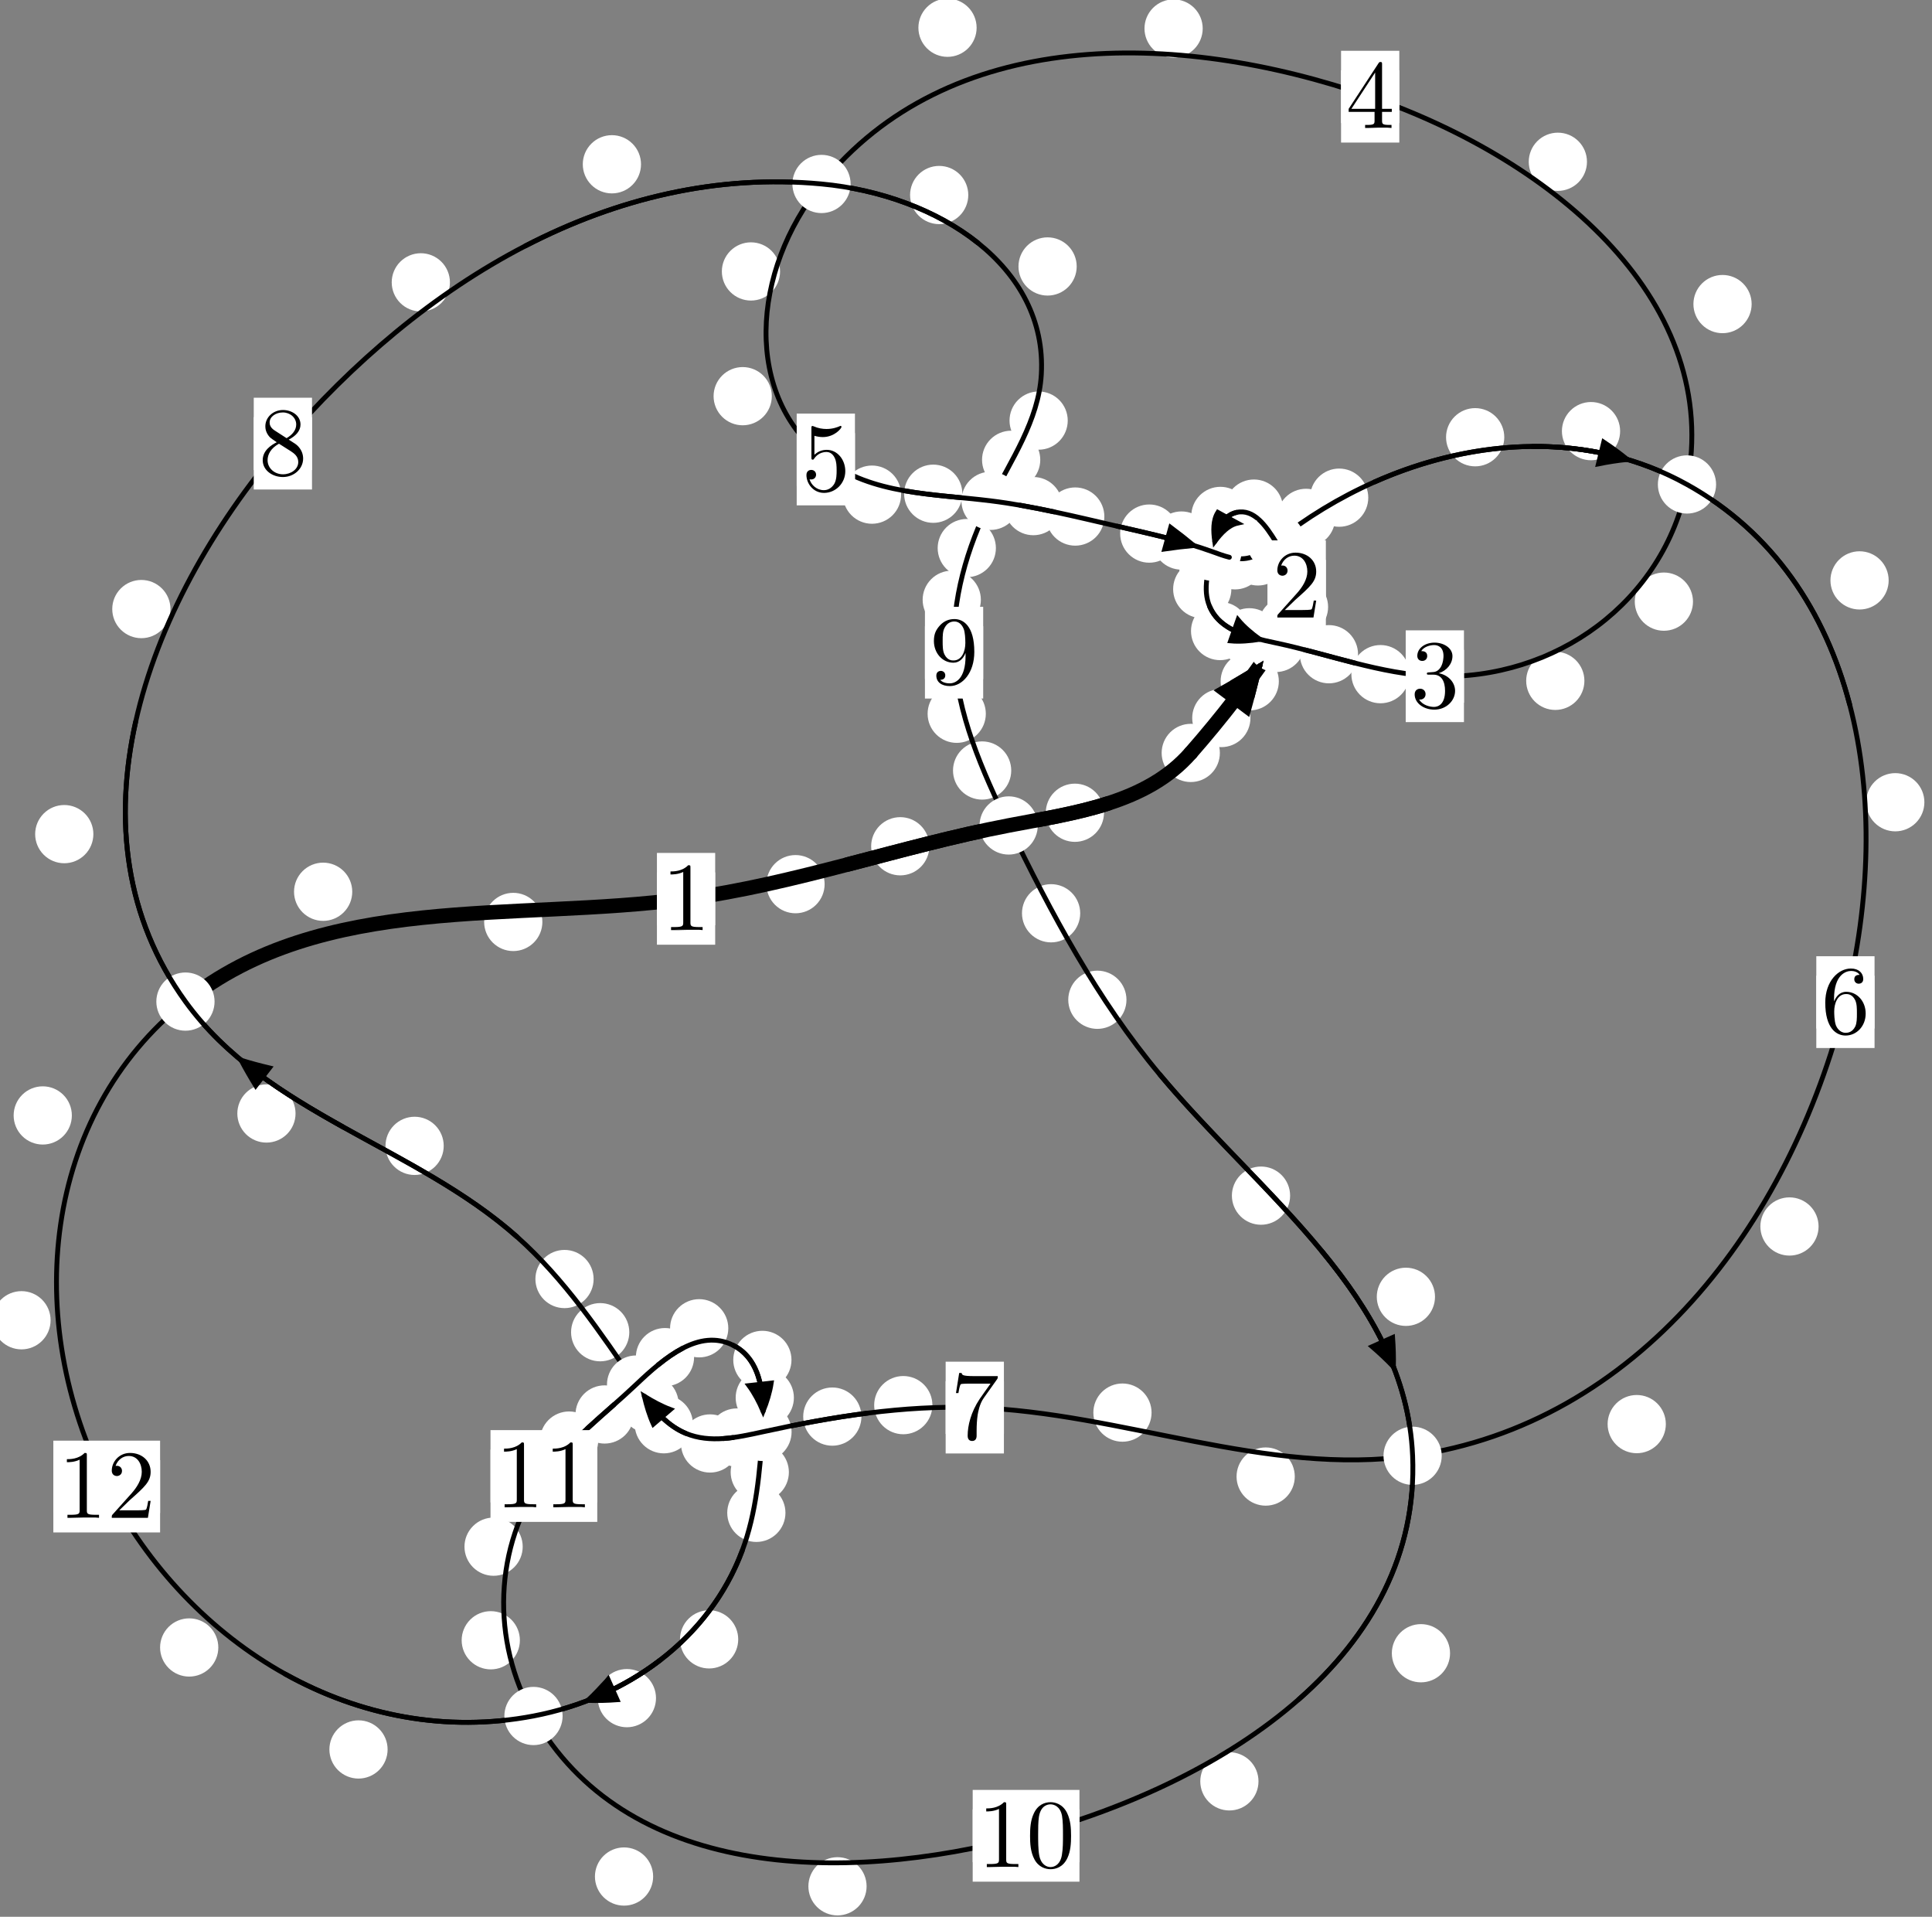 <?xml version="1.0"?>
<!-- Created by MetaPost 1.999 on 2021.07.06:0015 -->
<svg version="1.1" xmlns="http://www.w3.org/2000/svg" xmlns:xlink="http://www.w3.org/1999/xlink" width="198.375" height="196.767" viewBox="0 0 198.375 196.767">
<rect x="0" y="0" width="198.375" height="196.767" fill="#808080" stroke="none"/>
<!-- Original BoundingBox: -131.782715 -130.625015 66.592728 66.141693 -->
  <defs>
    <g transform="scale(0.01,0.01)" id="GLYPHcmr10_48">
      <path style="fill-rule: evenodd;" d="M460 -320C460 -400,455 -480,420 -554C374 -650,292 -666,250 -666C190 -666,117 -640,76 -547C44 -478,39 -400,39 -320C39 -245,43 -155,84 -79C127 2,200 22,249 22C303 22,379 1,423 -94C455 -163,460 -241,460 -320M249 -0C210 -0,151 -25,133 -121C122 -181,122 -273,122 -332C122 -396,122 -462,130 -516C149 -635,224 -644,249 -644C282 -644,348 -626,367 -527C377 -471,377 -395,377 -332C377 -257,377 -189,366 -125C351 -30,294 -0,249 -0"></path>
    </g>
    <g transform="scale(0.01,0.01)" id="GLYPHcmr10_49">
      <path style="fill-rule: evenodd;" d="M294 -640C294 -664,294 -666,271 -666C209 -602,121 -602,89 -602L89 -571C109 -571,168 -571,220 -597L220 -79C220 -43,217 -31,127 -31L95 -31L95 -0L257 -0L130 -3L217 -3L257 -3L297 -3L384 -3L419 -0L419 -31L387 -31C297 -31,294 -42,294 -79"></path>
    </g>
    <g transform="scale(0.01,0.01)" id="GLYPHcmr10_50">
      <path style="fill-rule: evenodd;" d="M127 -77L233 -180C389 -318,449 -372,449 -472C449 -586,359 -666,237 -666C124 -666,50 -574,50 -485C50 -429,100 -429,103 -429C120 -429,155 -441,155 -482C155 -508,137 -534,102 -534C94 -534,92 -534,89 -533C112 -598,166 -635,224 -635C315 -635,358 -554,358 -472C358 -392,308 -313,253 -251L61 -37C50 -26,50 -24,50 -0L421 -0L449 -174L424 -174C419 -144,412 -100,402 -85C395 -77,329 -77,307 -77"></path>
    </g>
    <g transform="scale(0.01,0.01)" id="GLYPHcmr10_51">
      <path style="fill-rule: evenodd;" d="M290 -352C372 -379,430 -449,430 -528C430 -610,342 -666,246 -666C145 -666,69 -606,69 -530C69 -497,91 -478,120 -478C151 -478,171 -500,171 -529C171 -579,124 -579,109 -579C140 -628,206 -641,242 -641C283 -641,338 -619,338 -529C338 -517,336 -459,310 -415C280 -367,246 -364,221 -363C213 -362,189 -360,182 -360C174 -359,167 -358,167 -348C167 -337,174 -337,191 -337L235 -337C317 -337,354 -269,354 -171C354 -35,285 -6,241 -6C198 -6,123 -23,88 -82C123 -77,154 -99,154 -137C154 -173,127 -193,98 -193C74 -193,42 -179,42 -135C42 -44,135 22,244 22C366 22,457 -69,457 -171C457 -253,394 -331,290 -352"></path>
    </g>
    <g transform="scale(0.01,0.01)" id="GLYPHcmr10_52">
      <path style="fill-rule: evenodd;" d="M294 -165L294 -78C294 -42,292 -31,218 -31L197 -31L197 -0L332 -0L238 -3L290 -3L332 -3L374 -3L427 -3L468 -0L468 -31L447 -31C373 -31,371 -42,371 -78L371 -165L471 -165L471 -196L371 -196L371 -651C371 -671,371 -677,355 -677C346 -677,343 -677,335 -665L28 -196L28 -165M300 -196L56 -196L300 -569"></path>
    </g>
    <g transform="scale(0.01,0.01)" id="GLYPHcmr10_53">
      <path style="fill-rule: evenodd;" d="M449 -201C449 -320,367 -420,259 -420C211 -420,168 -404,132 -369L132 -564C152 -558,185 -551,217 -551C340 -551,410 -642,410 -655C410 -661,407 -666,400 -666C399 -666,397 -666,392 -663C372 -654,323 -634,256 -634C216 -634,170 -641,123 -662C115 -665,113 -665,111 -665C101 -665,101 -657,101 -641L101 -345C101 -327,101 -319,115 -319C122 -319,124 -322,128 -328C139 -344,176 -398,257 -398C309 -398,334 -352,342 -334C358 -297,360 -258,360 -208C360 -173,360 -113,336 -71C312 -32,275 -6,229 -6C156 -6,99 -59,82 -118C85 -117,88 -116,99 -116C132 -116,149 -141,149 -165C149 -189,132 -214,99 -214C85 -214,50 -207,50 -161C50 -75,119 22,231 22C347 22,449 -74,449 -201"></path>
    </g>
    <g transform="scale(0.01,0.01)" id="GLYPHcmr10_54">
      <path style="fill-rule: evenodd;" d="M132 -328L132 -352C132 -605,256 -641,307 -641C331 -641,373 -635,395 -601C380 -601,340 -601,340 -556C340 -525,364 -510,386 -510C402 -510,432 -519,432 -558C432 -618,388 -666,305 -666C177 -666,42 -537,42 -316C42 -49,158 22,251 22C362 22,457 -72,457 -204C457 -331,368 -427,257 -427C189 -427,152 -376,132 -328M251 -6C188 -6,158 -66,152 -81C134 -128,134 -208,134 -226C134 -304,166 -404,256 -404C272 -404,318 -404,349 -342C367 -305,367 -254,367 -205C367 -157,367 -107,350 -71C320 -11,274 -6,251 -6"></path>
    </g>
    <g transform="scale(0.01,0.01)" id="GLYPHcmr10_55">
      <path style="fill-rule: evenodd;" d="M476 -609C485 -621,485 -623,485 -644L242 -644C120 -644,118 -657,114 -676L89 -676L56 -470L81 -470C84 -486,93 -549,106 -561C113 -567,191 -567,204 -567L411 -567C400 -551,321 -442,299 -409C209 -274,176 -135,176 -33C176 -23,176 22,222 22C268 22,268 -23,268 -33L268 -84C268 -139,271 -194,279 -248C283 -271,297 -357,341 -419"></path>
    </g>
    <g transform="scale(0.01,0.01)" id="GLYPHcmr10_56">
      <path style="fill-rule: evenodd;" d="M163 -457C117 -487,113 -521,113 -538C113 -599,178 -641,249 -641C322 -641,386 -589,386 -517C386 -460,347 -412,287 -377M309 -362C381 -399,430 -451,430 -517C430 -609,341 -666,250 -666C150 -666,69 -592,69 -499C69 -481,71 -436,113 -389C124 -377,161 -352,186 -335C128 -306,42 -250,42 -151C42 -45,144 22,249 22C362 22,457 -61,457 -168C457 -204,446 -249,408 -291C389 -312,373 -322,309 -362M209 -320L332 -242C360 -223,407 -193,407 -132C407 -58,332 -6,250 -6C164 -6,92 -68,92 -151C92 -209,124 -273,209 -320"></path>
    </g>
    <g transform="scale(0.01,0.01)" id="GLYPHcmr10_57">
      <path style="fill-rule: evenodd;" d="M367 -318L367 -286C367 -52,263 -6,205 -6C188 -6,134 -8,107 -42C151 -42,159 -71,159 -88C159 -119,135 -134,113 -134C97 -134,67 -125,67 -86C67 -19,121 22,206 22C335 22,457 -114,457 -329C457 -598,342 -666,253 -666C198 -666,149 -648,106 -603C65 -558,42 -516,42 -441C42 -316,130 -218,242 -218C303 -218,344 -260,367 -318M243 -241C227 -241,181 -241,150 -304C132 -341,132 -391,132 -440C132 -494,132 -541,153 -578C180 -628,218 -641,253 -641C299 -641,332 -607,349 -562C361 -530,365 -467,365 -421C365 -338,331 -241,243 -241"></path>
    </g>
  </defs>
  <path d="M128.393 73.708C128.393 72.916,128.078 72.155,127.517 71.595C126.957 71.035,126.197 70.72,125.404 70.72C124.611 70.72,123.851 71.035,123.29 71.595C122.73 72.155,122.415 72.916,122.415 73.708C122.415 74.501,122.73 75.261,123.29 75.822C123.851 76.382,124.611 76.697,125.404 76.697C126.197 76.697,126.957 76.382,127.517 75.822C128.078 75.261,128.393 74.501,128.393 73.708Z" style="fill: rgb(100%,100%,100%);stroke: none;"></path>
  <path d="M125.255 77.291C125.255 76.499,124.94 75.739,124.379 75.178C123.819 74.618,123.059 74.303,122.266 74.303C121.473 74.303,120.713 74.618,120.153 75.178C119.592 75.739,119.277 76.499,119.277 77.291C119.277 78.084,119.592 78.844,120.153 79.405C120.713 79.965,121.473 80.28,122.266 80.28C123.059 80.28,123.819 79.965,124.379 79.405C124.94 78.844,125.255 78.084,125.255 77.291Z" style="fill: rgb(100%,100%,100%);stroke: none;"></path>
  <path d="M135.193 64.231C135.193 63.438,134.878 62.678,134.317 62.117C133.757 61.557,132.997 61.242,132.204 61.242C131.411 61.242,130.651 61.557,130.091 62.117C129.53 62.678,129.215 63.438,129.215 64.231C129.215 65.023,129.53 65.784,130.091 66.344C130.651 66.905,131.411 67.219,132.204 67.219C132.997 67.219,133.757 66.905,134.317 66.344C134.878 65.784,135.193 65.023,135.193 64.231Z" style="fill: rgb(100%,100%,100%);stroke: none;"></path>
  <path d="M131.309 69.938C131.309 69.145,130.994 68.385,130.434 67.824C129.873 67.264,129.113 66.949,128.32 66.949C127.528 66.949,126.768 67.264,126.207 67.824C125.647 68.385,125.332 69.145,125.332 69.938C125.332 70.73,125.647 71.49,126.207 72.051C126.768 72.611,127.528 72.926,128.32 72.926C129.113 72.926,129.873 72.611,130.434 72.051C130.994 71.49,131.309 70.73,131.309 69.938Z" style="fill: rgb(100%,100%,100%);stroke: none;"></path>
  <path d="M135.95 58.483C135.95 57.69,135.635 56.93,135.074 56.37C134.514 55.809,133.754 55.494,132.961 55.494C132.168 55.494,131.408 55.809,130.848 56.37C130.287 56.93,129.972 57.69,129.972 58.483C129.972 59.276,130.287 60.036,130.848 60.596C131.408 61.157,132.168 61.472,132.961 61.472C133.754 61.472,134.514 61.157,135.074 60.596C135.635 60.036,135.95 59.276,135.95 58.483Z" style="fill: rgb(100%,100%,100%);stroke: none;"></path>
  <path d="M136.367 62.307C136.367 61.514,136.052 60.754,135.491 60.194C134.931 59.633,134.171 59.318,133.378 59.318C132.585 59.318,131.825 59.633,131.265 60.194C130.704 60.754,130.389 61.514,130.389 62.307C130.389 63.1,130.704 63.86,131.265 64.42C131.825 64.981,132.585 65.296,133.378 65.296C134.171 65.296,134.931 64.981,135.491 64.42C136.052 63.86,136.367 63.1,136.367 62.307Z" style="fill: rgb(100%,100%,100%);stroke: none;"></path>
  <path d="M132.98 53.985C132.98 53.192,132.665 52.432,132.105 51.871C131.544 51.311,130.784 50.996,129.992 50.996C129.199 50.996,128.439 51.311,127.878 51.871C127.318 52.432,127.003 53.192,127.003 53.985C127.003 54.777,127.318 55.538,127.878 56.098C128.439 56.658,129.199 56.973,129.992 56.973C130.784 56.973,131.544 56.658,132.105 56.098C132.665 55.538,132.98 54.777,132.98 53.985Z" style="fill: rgb(100%,100%,100%);stroke: none;"></path>
  <path d="M134.88 57.074C134.88 56.281,134.565 55.521,134.005 54.96C133.444 54.4,132.684 54.085,131.891 54.085C131.099 54.085,130.338 54.4,129.778 54.96C129.217 55.521,128.903 56.281,128.903 57.074C128.903 57.866,129.217 58.627,129.778 59.187C130.338 59.748,131.099 60.062,131.891 60.062C132.684 60.062,133.444 59.748,134.005 59.187C134.565 58.627,134.88 57.866,134.88 57.074Z" style="fill: rgb(100%,100%,100%);stroke: none;"></path>
  <path d="M128.298 52.963C128.298 52.17,127.983 51.41,127.423 50.849C126.862 50.289,126.102 49.974,125.309 49.974C124.517 49.974,123.756 50.289,123.196 50.849C122.635 51.41,122.32 52.17,122.32 52.963C122.32 53.755,122.635 54.515,123.196 55.076C123.756 55.636,124.517 55.951,125.309 55.951C126.102 55.951,126.862 55.636,127.423 55.076C127.983 54.515,128.298 53.755,128.298 52.963Z" style="fill: rgb(100%,100%,100%);stroke: none;"></path>
  <path d="M131.741 52.21C131.741 51.418,131.426 50.658,130.866 50.097C130.305 49.537,129.545 49.222,128.752 49.222C127.96 49.222,127.2 49.537,126.639 50.097C126.079 50.658,125.764 51.418,125.764 52.21C125.764 53.003,126.079 53.763,126.639 54.324C127.2 54.884,127.96 55.199,128.752 55.199C129.545 55.199,130.305 54.884,130.866 54.324C131.426 53.763,131.741 53.003,131.741 52.21Z" style="fill: rgb(100%,100%,100%);stroke: none;"></path>
  <path d="M127.079 58.52C127.079 57.727,126.764 56.967,126.204 56.407C125.643 55.846,124.883 55.531,124.09 55.531C123.298 55.531,122.538 55.846,121.977 56.407C121.417 56.967,121.102 57.727,121.102 58.52C121.102 59.313,121.417 60.073,121.977 60.633C122.538 61.194,123.298 61.509,124.09 61.509C124.883 61.509,125.643 61.194,126.204 60.633C126.764 60.073,127.079 59.313,127.079 58.52Z" style="fill: rgb(100%,100%,100%);stroke: none;"></path>
  <path d="M127.844 54.901C127.844 54.108,127.529 53.348,126.969 52.788C126.408 52.227,125.648 51.912,124.855 51.912C124.063 51.912,123.302 52.227,122.742 52.788C122.181 53.348,121.866 54.108,121.866 54.901C121.866 55.694,122.181 56.454,122.742 57.014C123.302 57.575,124.063 57.89,124.855 57.89C125.648 57.89,126.408 57.575,126.969 57.014C127.529 56.454,127.844 55.694,127.844 54.901Z" style="fill: rgb(100%,100%,100%);stroke: none;"></path>
  <path d="M128.268 64.778C128.268 63.986,127.953 63.225,127.393 62.665C126.832 62.104,126.072 61.79,125.279 61.79C124.487 61.79,123.727 62.104,123.166 62.665C122.606 63.225,122.291 63.986,122.291 64.778C122.291 65.571,122.606 66.331,123.166 66.892C123.727 67.452,124.487 67.767,125.279 67.767C126.072 67.767,126.832 67.452,127.393 66.892C127.953 66.331,128.268 65.571,128.268 64.778Z" style="fill: rgb(100%,100%,100%);stroke: none;"></path>
  <path d="M126.433 60.476C126.433 59.683,126.119 58.923,125.558 58.363C124.998 57.802,124.237 57.487,123.445 57.487C122.652 57.487,121.892 57.802,121.331 58.363C120.771 58.923,120.456 59.683,120.456 60.476C120.456 61.269,120.771 62.029,121.331 62.589C121.892 63.15,122.652 63.465,123.445 63.465C124.237 63.465,124.998 63.15,125.558 62.589C126.119 62.029,126.433 61.269,126.433 60.476Z" style="fill: rgb(100%,100%,100%);stroke: none;"></path>
  <path d="M139.442 67.158C139.442 66.366,139.127 65.605,138.567 65.045C138.006 64.484,137.246 64.169,136.453 64.169C135.661 64.169,134.901 64.484,134.34 65.045C133.78 65.605,133.465 66.366,133.465 67.158C133.465 67.951,133.78 68.711,134.34 69.272C134.901 69.832,135.661 70.147,136.453 70.147C137.246 70.147,138.006 69.832,138.567 69.272C139.127 68.711,139.442 67.951,139.442 67.158Z" style="fill: rgb(100%,100%,100%);stroke: none;"></path>
  <path d="M131.266 65.422C131.266 64.629,130.951 63.869,130.391 63.308C129.83 62.748,129.07 62.433,128.278 62.433C127.485 62.433,126.725 62.748,126.164 63.308C125.604 63.869,125.289 64.629,125.289 65.422C125.289 66.214,125.604 66.975,126.164 67.535C126.725 68.096,127.485 68.411,128.278 68.411C129.07 68.411,129.83 68.096,130.391 67.535C130.951 66.975,131.266 66.214,131.266 65.422Z" style="fill: rgb(100%,100%,100%);stroke: none;"></path>
  <path d="M162.684 69.89C162.684 69.097,162.369 68.337,161.809 67.777C161.248 67.216,160.488 66.901,159.696 66.901C158.903 66.901,158.143 67.216,157.582 67.777C157.022 68.337,156.707 69.097,156.707 69.89C156.707 70.683,157.022 71.443,157.582 72.003C158.143 72.564,158.903 72.879,159.696 72.879C160.488 72.879,161.248 72.564,161.809 72.003C162.369 71.443,162.684 70.683,162.684 69.89Z" style="fill: rgb(100%,100%,100%);stroke: none;"></path>
  <path d="M144.735 69.205C144.735 68.412,144.42 67.652,143.859 67.092C143.299 66.531,142.539 66.216,141.746 66.216C140.953 66.216,140.193 66.531,139.633 67.092C139.072 67.652,138.757 68.412,138.757 69.205C138.757 69.998,139.072 70.758,139.633 71.318C140.193 71.879,140.953 72.194,141.746 72.194C142.539 72.194,143.299 71.879,143.859 71.318C144.42 70.758,144.735 69.998,144.735 69.205Z" style="fill: rgb(100%,100%,100%);stroke: none;"></path>
  <path d="M179.856 31.214C179.856 30.422,179.541 29.661,178.98 29.101C178.42 28.541,177.66 28.226,176.867 28.226C176.074 28.226,175.314 28.541,174.754 29.101C174.193 29.661,173.878 30.422,173.878 31.214C173.878 32.007,174.193 32.767,174.754 33.328C175.314 33.888,176.074 34.203,176.867 34.203C177.66 34.203,178.42 33.888,178.98 33.328C179.541 32.767,179.856 32.007,179.856 31.214Z" style="fill: rgb(100%,100%,100%);stroke: none;"></path>
  <path d="M173.834 61.761C173.834 60.968,173.519 60.208,172.959 59.648C172.398 59.087,171.638 58.772,170.845 58.772C170.053 58.772,169.293 59.087,168.732 59.648C168.172 60.208,167.857 60.968,167.857 61.761C167.857 62.554,168.172 63.314,168.732 63.874C169.293 64.435,170.053 64.75,170.845 64.75C171.638 64.75,172.398 64.435,172.959 63.874C173.519 63.314,173.834 62.554,173.834 61.761Z" style="fill: rgb(100%,100%,100%);stroke: none;"></path>
  <path d="M123.492 2.926C123.492 2.133,123.177 1.373,122.617 0.812C122.056 0.252,121.296 -0.063,120.504 -0.063C119.711 -0.063,118.951 0.252,118.39 0.812C117.83 1.373,117.515 2.133,117.515 2.926C117.515 3.718,117.83 4.478,118.39 5.039C118.951 5.599,119.711 5.914,120.504 5.914C121.296 5.914,122.056 5.599,122.617 5.039C123.177 4.478,123.492 3.718,123.492 2.926Z" style="fill: rgb(100%,100%,100%);stroke: none;"></path>
  <path d="M162.948 16.606C162.948 15.814,162.633 15.053,162.072 14.493C161.512 13.933,160.752 13.618,159.959 13.618C159.166 13.618,158.406 13.933,157.846 14.493C157.285 15.053,156.97 15.814,156.97 16.606C156.97 17.399,157.285 18.159,157.846 18.72C158.406 19.28,159.166 19.595,159.959 19.595C160.752 19.595,161.512 19.28,162.072 18.72C162.633 18.159,162.948 17.399,162.948 16.606Z" style="fill: rgb(100%,100%,100%);stroke: none;"></path>
  <path d="M80.096 27.865C80.096 27.072,79.781 26.312,79.221 25.752C78.66 25.191,77.9 24.876,77.107 24.876C76.315 24.876,75.555 25.191,74.994 25.752C74.434 26.312,74.119 27.072,74.119 27.865C74.119 28.658,74.434 29.418,74.994 29.978C75.555 30.539,76.315 30.854,77.107 30.854C77.9 30.854,78.66 30.539,79.221 29.978C79.781 29.418,80.096 28.658,80.096 27.865Z" style="fill: rgb(100%,100%,100%);stroke: none;"></path>
  <path d="M100.278 2.847C100.278 2.054,99.963 1.294,99.402 0.734C98.842 0.173,98.082 -0.142,97.289 -0.142C96.496 -0.142,95.736 0.173,95.176 0.734C94.615 1.294,94.3 2.054,94.3 2.847C94.3 3.64,94.615 4.4,95.176 4.96C95.736 5.521,96.496 5.836,97.289 5.836C98.082 5.836,98.842 5.521,99.402 4.96C99.963 4.4,100.278 3.64,100.278 2.847Z" style="fill: rgb(100%,100%,100%);stroke: none;"></path>
  <path d="M92.524 50.777C92.524 49.985,92.209 49.224,91.649 48.664C91.088 48.104,90.328 47.789,89.535 47.789C88.743 47.789,87.982 48.104,87.422 48.664C86.861 49.224,86.546 49.985,86.546 50.777C86.546 51.57,86.861 52.33,87.422 52.891C87.982 53.451,88.743 53.766,89.535 53.766C90.328 53.766,91.088 53.451,91.649 52.891C92.209 52.33,92.524 51.57,92.524 50.777Z" style="fill: rgb(100%,100%,100%);stroke: none;"></path>
  <path d="M79.248 40.67C79.248 39.877,78.933 39.117,78.372 38.556C77.812 37.996,77.052 37.681,76.259 37.681C75.466 37.681,74.706 37.996,74.146 38.556C73.585 39.117,73.27 39.877,73.27 40.67C73.27 41.462,73.585 42.223,74.146 42.783C74.706 43.344,75.466 43.658,76.259 43.658C77.052 43.658,77.812 43.344,78.372 42.783C78.933 42.223,79.248 41.462,79.248 40.67Z" style="fill: rgb(100%,100%,100%);stroke: none;"></path>
  <path d="M109.09 51.954C109.09 51.161,108.775 50.401,108.214 49.841C107.654 49.28,106.894 48.965,106.101 48.965C105.308 48.965,104.548 49.28,103.988 49.841C103.427 50.401,103.112 51.161,103.112 51.954C103.112 52.747,103.427 53.507,103.988 54.067C104.548 54.628,105.308 54.943,106.101 54.943C106.894 54.943,107.654 54.628,108.214 54.067C108.775 53.507,109.09 52.747,109.09 51.954Z" style="fill: rgb(100%,100%,100%);stroke: none;"></path>
  <path d="M98.812 50.684C98.812 49.891,98.497 49.131,97.936 48.57C97.376 48.01,96.616 47.695,95.823 47.695C95.03 47.695,94.27 48.01,93.71 48.57C93.149 49.131,92.834 49.891,92.834 50.684C92.834 51.476,93.149 52.237,93.71 52.797C94.27 53.357,95.03 53.672,95.823 53.672C96.616 53.672,97.376 53.357,97.936 52.797C98.497 52.237,98.812 51.476,98.812 50.684Z" style="fill: rgb(100%,100%,100%);stroke: none;"></path>
  <path d="M120.995 54.775C120.995 53.982,120.68 53.222,120.119 52.662C119.559 52.101,118.799 51.786,118.006 51.786C117.213 51.786,116.453 52.101,115.893 52.662C115.332 53.222,115.017 53.982,115.017 54.775C115.017 55.568,115.332 56.328,115.893 56.888C116.453 57.449,117.213 57.764,118.006 57.764C118.799 57.764,119.559 57.449,120.119 56.888C120.68 56.328,120.995 55.568,120.995 54.775Z" style="fill: rgb(100%,100%,100%);stroke: none;"></path>
  <path d="M113.393 53.025C113.393 52.233,113.078 51.472,112.517 50.912C111.957 50.352,111.197 50.037,110.404 50.037C109.611 50.037,108.851 50.352,108.291 50.912C107.73 51.472,107.415 52.233,107.415 53.025C107.415 53.818,107.73 54.578,108.291 55.139C108.851 55.699,109.611 56.014,110.404 56.014C111.197 56.014,111.957 55.699,112.517 55.139C113.078 54.578,113.393 53.818,113.393 53.025Z" style="fill: rgb(100%,100%,100%);stroke: none;"></path>
  <path d="M128.624 57.047C128.624 56.255,128.309 55.495,127.748 54.934C127.188 54.374,126.428 54.059,125.635 54.059C124.842 54.059,124.082 54.374,123.522 54.934C122.961 55.495,122.646 56.255,122.646 57.047C122.646 57.84,122.961 58.6,123.522 59.161C124.082 59.721,124.842 60.036,125.635 60.036C126.428 60.036,127.188 59.721,127.748 59.161C128.309 58.6,128.624 57.84,128.624 57.047Z" style="fill: rgb(100%,100%,100%);stroke: none;"></path>
  <path d="M124.302 55.489C124.302 54.697,123.987 53.936,123.426 53.376C122.866 52.815,122.106 52.5,121.313 52.5C120.52 52.5,119.76 52.815,119.2 53.376C118.639 53.936,118.324 54.697,118.324 55.489C118.324 56.282,118.639 57.042,119.2 57.603C119.76 58.163,120.52 58.478,121.313 58.478C122.106 58.478,122.866 58.163,123.426 57.603C123.987 57.042,124.302 56.282,124.302 55.489Z" style="fill: rgb(100%,100%,100%);stroke: none;"></path>
  <path d="M132.152 57.118C132.152 56.325,131.837 55.565,131.277 55.004C130.716 54.444,129.956 54.129,129.164 54.129C128.371 54.129,127.611 54.444,127.05 55.004C126.49 55.565,126.175 56.325,126.175 57.118C126.175 57.91,126.49 58.671,127.05 59.231C127.611 59.792,128.371 60.106,129.164 60.106C129.956 60.106,130.716 59.792,131.277 59.231C131.837 58.671,132.152 57.91,132.152 57.118Z" style="fill: rgb(100%,100%,100%);stroke: none;"></path>
  <path d="M129.799 57.518C129.799 56.726,129.484 55.965,128.923 55.405C128.363 54.844,127.603 54.53,126.81 54.53C126.017 54.53,125.257 54.844,124.697 55.405C124.136 55.965,123.821 56.726,123.821 57.518C123.821 58.311,124.136 59.071,124.697 59.632C125.257 60.192,126.017 60.507,126.81 60.507C127.603 60.507,128.363 60.192,128.923 59.632C129.484 59.071,129.799 58.311,129.799 57.518Z" style="fill: rgb(100%,100%,100%);stroke: none;"></path>
  <path d="M137.095 53.162C137.095 52.37,136.78 51.609,136.22 51.049C135.659 50.488,134.899 50.173,134.107 50.173C133.314 50.173,132.554 50.488,131.993 51.049C131.433 51.609,131.118 52.37,131.118 53.162C131.118 53.955,131.433 54.715,131.993 55.276C132.554 55.836,133.314 56.151,134.107 56.151C134.899 56.151,135.659 55.836,136.22 55.276C136.78 54.715,137.095 53.955,137.095 53.162Z" style="fill: rgb(100%,100%,100%);stroke: none;"></path>
  <path d="M133.078 56.347C133.078 55.554,132.763 54.794,132.202 54.233C131.642 53.673,130.882 53.358,130.089 53.358C129.296 53.358,128.536 53.673,127.976 54.233C127.415 54.794,127.1 55.554,127.1 56.347C127.1 57.139,127.415 57.899,127.976 58.46C128.536 59.02,129.296 59.335,130.089 59.335C130.882 59.335,131.642 59.02,132.202 58.46C132.763 57.899,133.078 57.139,133.078 56.347Z" style="fill: rgb(100%,100%,100%);stroke: none;"></path>
  <path d="M154.457 44.884C154.457 44.091,154.142 43.331,153.581 42.771C153.021 42.21,152.261 41.895,151.468 41.895C150.675 41.895,149.915 42.21,149.355 42.771C148.794 43.331,148.479 44.091,148.479 44.884C148.479 45.677,148.794 46.437,149.355 46.997C149.915 47.558,150.675 47.873,151.468 47.873C152.261 47.873,153.021 47.558,153.581 46.997C154.142 46.437,154.457 45.677,154.457 44.884Z" style="fill: rgb(100%,100%,100%);stroke: none;"></path>
  <path d="M140.492 51.088C140.492 50.295,140.177 49.535,139.617 48.975C139.056 48.414,138.296 48.099,137.503 48.099C136.711 48.099,135.95 48.414,135.39 48.975C134.829 49.535,134.515 50.295,134.515 51.088C134.515 51.881,134.829 52.641,135.39 53.201C135.95 53.762,136.711 54.077,137.503 54.077C138.296 54.077,139.056 53.762,139.617 53.201C140.177 52.641,140.492 51.881,140.492 51.088Z" style="fill: rgb(100%,100%,100%);stroke: none;"></path>
  <path d="M193.925 59.579C193.925 58.787,193.611 58.026,193.05 57.466C192.49 56.906,191.729 56.591,190.937 56.591C190.144 56.591,189.384 56.906,188.823 57.466C188.263 58.026,187.948 58.787,187.948 59.579C187.948 60.372,188.263 61.132,188.823 61.693C189.384 62.253,190.144 62.568,190.937 62.568C191.729 62.568,192.49 62.253,193.05 61.693C193.611 61.132,193.925 60.372,193.925 59.579Z" style="fill: rgb(100%,100%,100%);stroke: none;"></path>
  <path d="M166.352 44.258C166.352 43.465,166.037 42.705,165.477 42.144C164.917 41.584,164.156 41.269,163.364 41.269C162.571 41.269,161.811 41.584,161.25 42.144C160.69 42.705,160.375 43.465,160.375 44.258C160.375 45.05,160.69 45.811,161.25 46.371C161.811 46.932,162.571 47.246,163.364 47.246C164.156 47.246,164.917 46.932,165.477 46.371C166.037 45.811,166.352 45.05,166.352 44.258Z" style="fill: rgb(100%,100%,100%);stroke: none;"></path>
  <path d="M186.729 125.903C186.729 125.111,186.414 124.351,185.854 123.79C185.293 123.23,184.533 122.915,183.74 122.915C182.948 122.915,182.188 123.23,181.627 123.79C181.067 124.351,180.752 125.111,180.752 125.903C180.752 126.696,181.067 127.456,181.627 128.017C182.188 128.577,182.948 128.892,183.74 128.892C184.533 128.892,185.293 128.577,185.854 128.017C186.414 127.456,186.729 126.696,186.729 125.903Z" style="fill: rgb(100%,100%,100%);stroke: none;"></path>
  <path d="M197.593 82.353C197.593 81.561,197.278 80.8,196.717 80.24C196.157 79.679,195.397 79.365,194.604 79.365C193.811 79.365,193.051 79.679,192.491 80.24C191.93 80.8,191.615 81.561,191.615 82.353C191.615 83.146,191.93 83.906,192.491 84.467C193.051 85.027,193.811 85.342,194.604 85.342C195.397 85.342,196.157 85.027,196.717 84.467C197.278 83.906,197.593 83.146,197.593 82.353Z" style="fill: rgb(100%,100%,100%);stroke: none;"></path>
  <path d="M132.946 151.574C132.946 150.781,132.631 150.021,132.071 149.461C131.51 148.9,130.75 148.585,129.957 148.585C129.165 148.585,128.404 148.9,127.844 149.461C127.283 150.021,126.968 150.781,126.968 151.574C126.968 152.367,127.283 153.127,127.844 153.687C128.404 154.248,129.165 154.563,129.957 154.563C130.75 154.563,131.51 154.248,132.071 153.687C132.631 153.127,132.946 152.367,132.946 151.574Z" style="fill: rgb(100%,100%,100%);stroke: none;"></path>
  <path d="M171.046 146.19C171.046 145.398,170.731 144.638,170.17 144.077C169.61 143.517,168.85 143.202,168.057 143.202C167.264 143.202,166.504 143.517,165.944 144.077C165.383 144.638,165.068 145.398,165.068 146.19C165.068 146.983,165.383 147.743,165.944 148.304C166.504 148.864,167.264 149.179,168.057 149.179C168.85 149.179,169.61 148.864,170.17 148.304C170.731 147.743,171.046 146.983,171.046 146.19Z" style="fill: rgb(100%,100%,100%);stroke: none;"></path>
  <path d="M95.737 144.243C95.737 143.451,95.422 142.69,94.861 142.13C94.301 141.569,93.541 141.255,92.748 141.255C91.955 141.255,91.195 141.569,90.635 142.13C90.074 142.69,89.759 143.451,89.759 144.243C89.759 145.036,90.074 145.796,90.635 146.357C91.195 146.917,91.955 147.232,92.748 147.232C93.541 147.232,94.301 146.917,94.861 146.357C95.422 145.796,95.737 145.036,95.737 144.243Z" style="fill: rgb(100%,100%,100%);stroke: none;"></path>
  <path d="M118.241 145.01C118.241 144.217,117.926 143.457,117.366 142.897C116.805 142.336,116.045 142.021,115.253 142.021C114.46 142.021,113.7 142.336,113.139 142.897C112.579 143.457,112.264 144.217,112.264 145.01C112.264 145.803,112.579 146.563,113.139 147.124C113.7 147.684,114.46 147.999,115.253 147.999C116.045 147.999,116.805 147.684,117.366 147.124C117.926 146.563,118.241 145.803,118.241 145.01Z" style="fill: rgb(100%,100%,100%);stroke: none;"></path>
  <path d="M78.649 147.568C78.649 146.775,78.334 146.015,77.774 145.454C77.214 144.894,76.453 144.579,75.661 144.579C74.868 144.579,74.108 144.894,73.547 145.454C72.987 146.015,72.672 146.775,72.672 147.568C72.672 148.36,72.987 149.121,73.547 149.681C74.108 150.241,74.868 150.556,75.661 150.556C76.453 150.556,77.214 150.241,77.774 149.681C78.334 149.121,78.649 148.36,78.649 147.568Z" style="fill: rgb(100%,100%,100%);stroke: none;"></path>
  <path d="M88.45 145.419C88.45 144.627,88.135 143.867,87.575 143.306C87.014 142.746,86.254 142.431,85.462 142.431C84.669 142.431,83.909 142.746,83.348 143.306C82.788 143.867,82.473 144.627,82.473 145.419C82.473 146.212,82.788 146.972,83.348 147.533C83.909 148.093,84.669 148.408,85.462 148.408C86.254 148.408,87.014 148.093,87.575 147.533C88.135 146.972,88.45 146.212,88.45 145.419Z" style="fill: rgb(100%,100%,100%);stroke: none;"></path>
  <path d="M71.151 146.206C71.151 145.413,70.836 144.653,70.275 144.092C69.715 143.532,68.955 143.217,68.162 143.217C67.369 143.217,66.609 143.532,66.049 144.092C65.488 144.653,65.173 145.413,65.173 146.206C65.173 146.998,65.488 147.759,66.049 148.319C66.609 148.879,67.369 149.194,68.162 149.194C68.955 149.194,69.715 148.879,70.275 148.319C70.836 147.759,71.151 146.998,71.151 146.206Z" style="fill: rgb(100%,100%,100%);stroke: none;"></path>
  <path d="M75.896 148.177C75.896 147.385,75.581 146.624,75.021 146.064C74.46 145.503,73.7 145.189,72.907 145.189C72.115 145.189,71.355 145.503,70.794 146.064C70.234 146.624,69.919 147.385,69.919 148.177C69.919 148.97,70.234 149.73,70.794 150.291C71.355 150.851,72.115 151.166,72.907 151.166C73.7 151.166,74.46 150.851,75.021 150.291C75.581 149.73,75.896 148.97,75.896 148.177Z" style="fill: rgb(100%,100%,100%);stroke: none;"></path>
  <path d="M64.615 136.757C64.615 135.964,64.3 135.204,63.739 134.644C63.179 134.083,62.419 133.768,61.626 133.768C60.833 133.768,60.073 134.083,59.513 134.644C58.952 135.204,58.637 135.964,58.637 136.757C58.637 137.55,58.952 138.31,59.513 138.87C60.073 139.431,60.833 139.746,61.626 139.746C62.419 139.746,63.179 139.431,63.739 138.87C64.3 138.31,64.615 137.55,64.615 136.757Z" style="fill: rgb(100%,100%,100%);stroke: none;"></path>
  <path d="M69.681 144.142C69.681 143.349,69.366 142.589,68.805 142.028C68.245 141.468,67.484 141.153,66.692 141.153C65.899 141.153,65.139 141.468,64.578 142.028C64.018 142.589,63.703 143.349,63.703 144.142C63.703 144.934,64.018 145.695,64.578 146.255C65.139 146.815,65.899 147.13,66.692 147.13C67.484 147.13,68.245 146.815,68.805 146.255C69.366 145.695,69.681 144.934,69.681 144.142Z" style="fill: rgb(100%,100%,100%);stroke: none;"></path>
  <path d="M45.56 117.627C45.56 116.834,45.245 116.074,44.685 115.514C44.124 114.953,43.364 114.638,42.571 114.638C41.779 114.638,41.019 114.953,40.458 115.514C39.898 116.074,39.583 116.834,39.583 117.627C39.583 118.42,39.898 119.18,40.458 119.74C41.019 120.301,41.779 120.616,42.571 120.616C43.364 120.616,44.124 120.301,44.685 119.74C45.245 119.18,45.56 118.42,45.56 117.627Z" style="fill: rgb(100%,100%,100%);stroke: none;"></path>
  <path d="M60.952 131.298C60.952 130.505,60.637 129.745,60.077 129.184C59.516 128.624,58.756 128.309,57.963 128.309C57.171 128.309,56.411 128.624,55.85 129.184C55.29 129.745,54.975 130.505,54.975 131.298C54.975 132.09,55.29 132.85,55.85 133.411C56.411 133.971,57.171 134.286,57.963 134.286C58.756 134.286,59.516 133.971,60.077 133.411C60.637 132.85,60.952 132.09,60.952 131.298Z" style="fill: rgb(100%,100%,100%);stroke: none;"></path>
  <path d="M9.587 85.627C9.587 84.834,9.272 84.074,8.712 83.514C8.151 82.953,7.391 82.638,6.598 82.638C5.806 82.638,5.045 82.953,4.485 83.514C3.925 84.074,3.61 84.834,3.61 85.627C3.61 86.42,3.925 87.18,4.485 87.74C5.045 88.301,5.806 88.616,6.598 88.616C7.391 88.616,8.151 88.301,8.712 87.74C9.272 87.18,9.587 86.42,9.587 85.627Z" style="fill: rgb(100%,100%,100%);stroke: none;"></path>
  <path d="M30.346 114.305C30.346 113.512,30.031 112.752,29.471 112.191C28.91 111.631,28.15 111.316,27.357 111.316C26.565 111.316,25.805 111.631,25.244 112.191C24.684 112.752,24.369 113.512,24.369 114.305C24.369 115.097,24.684 115.857,25.244 116.418C25.805 116.978,26.565 117.293,27.357 117.293C28.15 117.293,28.91 116.978,29.471 116.418C30.031 115.857,30.346 115.097,30.346 114.305Z" style="fill: rgb(100%,100%,100%);stroke: none;"></path>
  <path d="M46.198 28.984C46.198 28.191,45.883 27.431,45.323 26.871C44.762 26.31,44.002 25.995,43.209 25.995C42.417 25.995,41.657 26.31,41.096 26.871C40.536 27.431,40.221 28.191,40.221 28.984C40.221 29.777,40.536 30.537,41.096 31.097C41.657 31.658,42.417 31.973,43.209 31.973C44.002 31.973,44.762 31.658,45.323 31.097C45.883 30.537,46.198 29.777,46.198 28.984Z" style="fill: rgb(100%,100%,100%);stroke: none;"></path>
  <path d="M17.503 62.523C17.503 61.73,17.188 60.97,16.628 60.41C16.067 59.849,15.307 59.534,14.514 59.534C13.722 59.534,12.961 59.849,12.401 60.41C11.84 60.97,11.526 61.73,11.526 62.523C11.526 63.316,11.84 64.076,12.401 64.636C12.961 65.197,13.722 65.512,14.514 65.512C15.307 65.512,16.067 65.197,16.628 64.636C17.188 64.076,17.503 63.316,17.503 62.523Z" style="fill: rgb(100%,100%,100%);stroke: none;"></path>
  <path d="M99.422 20.019C99.422 19.227,99.107 18.466,98.547 17.906C97.986 17.346,97.226 17.031,96.433 17.031C95.641 17.031,94.881 17.346,94.32 17.906C93.76 18.466,93.445 19.227,93.445 20.019C93.445 20.812,93.76 21.572,94.32 22.133C94.881 22.693,95.641 23.008,96.433 23.008C97.226 23.008,97.986 22.693,98.547 22.133C99.107 21.572,99.422 20.812,99.422 20.019Z" style="fill: rgb(100%,100%,100%);stroke: none;"></path>
  <path d="M65.818 16.864C65.818 16.071,65.503 15.311,64.942 14.751C64.382 14.19,63.622 13.875,62.829 13.875C62.036 13.875,61.276 14.19,60.716 14.751C60.155 15.311,59.84 16.071,59.84 16.864C59.84 17.657,60.155 18.417,60.716 18.977C61.276 19.538,62.036 19.853,62.829 19.853C63.622 19.853,64.382 19.538,64.942 18.977C65.503 18.417,65.818 17.657,65.818 16.864Z" style="fill: rgb(100%,100%,100%);stroke: none;"></path>
  <path d="M109.634 43.175C109.634 42.382,109.319 41.622,108.759 41.062C108.199 40.501,107.438 40.186,106.646 40.186C105.853 40.186,105.093 40.501,104.532 41.062C103.972 41.622,103.657 42.382,103.657 43.175C103.657 43.968,103.972 44.728,104.532 45.288C105.093 45.849,105.853 46.164,106.646 46.164C107.438 46.164,108.199 45.849,108.759 45.288C109.319 44.728,109.634 43.968,109.634 43.175Z" style="fill: rgb(100%,100%,100%);stroke: none;"></path>
  <path d="M110.554 27.354C110.554 26.561,110.239 25.801,109.678 25.24C109.118 24.68,108.357 24.365,107.565 24.365C106.772 24.365,106.012 24.68,105.451 25.24C104.891 25.801,104.576 26.561,104.576 27.354C104.576 28.146,104.891 28.906,105.451 29.467C106.012 30.027,106.772 30.342,107.565 30.342C108.357 30.342,109.118 30.027,109.678 29.467C110.239 28.906,110.554 28.146,110.554 27.354Z" style="fill: rgb(100%,100%,100%);stroke: none;"></path>
  <path d="M102.257 56.263C102.257 55.471,101.942 54.71,101.381 54.15C100.821 53.589,100.061 53.275,99.268 53.275C98.475 53.275,97.715 53.589,97.155 54.15C96.594 54.71,96.279 55.471,96.279 56.263C96.279 57.056,96.594 57.816,97.155 58.377C97.715 58.937,98.475 59.252,99.268 59.252C100.061 59.252,100.821 58.937,101.381 58.377C101.942 57.816,102.257 57.056,102.257 56.263Z" style="fill: rgb(100%,100%,100%);stroke: none;"></path>
  <path d="M106.813 47.201C106.813 46.409,106.498 45.648,105.937 45.088C105.377 44.528,104.617 44.213,103.824 44.213C103.031 44.213,102.271 44.528,101.711 45.088C101.15 45.648,100.835 46.409,100.835 47.201C100.835 47.994,101.15 48.754,101.711 49.315C102.271 49.875,103.031 50.19,103.824 50.19C104.617 50.19,105.377 49.875,105.937 49.315C106.498 48.754,106.813 47.994,106.813 47.201Z" style="fill: rgb(100%,100%,100%);stroke: none;"></path>
  <path d="M101.223 73.27C101.223 72.477,100.908 71.717,100.348 71.157C99.787 70.596,99.027 70.281,98.234 70.281C97.442 70.281,96.681 70.596,96.121 71.157C95.561 71.717,95.246 72.477,95.246 73.27C95.246 74.063,95.561 74.823,96.121 75.383C96.681 75.944,97.442 76.259,98.234 76.259C99.027 76.259,99.787 75.944,100.348 75.383C100.908 74.823,101.223 74.063,101.223 73.27Z" style="fill: rgb(100%,100%,100%);stroke: none;"></path>
  <path d="M100.714 61.57C100.714 60.778,100.399 60.018,99.838 59.457C99.278 58.897,98.518 58.582,97.725 58.582C96.932 58.582,96.172 58.897,95.612 59.457C95.051 60.018,94.736 60.778,94.736 61.57C94.736 62.363,95.051 63.123,95.612 63.684C96.172 64.244,96.932 64.559,97.725 64.559C98.518 64.559,99.278 64.244,99.838 63.684C100.399 63.123,100.714 62.363,100.714 61.57Z" style="fill: rgb(100%,100%,100%);stroke: none;"></path>
  <path d="M110.914 93.751C110.914 92.959,110.599 92.199,110.038 91.638C109.478 91.078,108.718 90.763,107.925 90.763C107.132 90.763,106.372 91.078,105.812 91.638C105.251 92.199,104.936 92.959,104.936 93.751C104.936 94.544,105.251 95.304,105.812 95.865C106.372 96.425,107.132 96.74,107.925 96.74C108.718 96.74,109.478 96.425,110.038 95.865C110.599 95.304,110.914 94.544,110.914 93.751Z" style="fill: rgb(100%,100%,100%);stroke: none;"></path>
  <path d="M103.832 79.096C103.832 78.303,103.517 77.543,102.956 76.982C102.396 76.422,101.636 76.107,100.843 76.107C100.05 76.107,99.29 76.422,98.73 76.982C98.169 77.543,97.854 78.303,97.854 79.096C97.854 79.888,98.169 80.648,98.73 81.209C99.29 81.769,100.05 82.084,100.843 82.084C101.636 82.084,102.396 81.769,102.956 81.209C103.517 80.648,103.832 79.888,103.832 79.096Z" style="fill: rgb(100%,100%,100%);stroke: none;"></path>
  <path d="M132.467 122.738C132.467 121.945,132.152 121.185,131.591 120.624C131.031 120.064,130.271 119.749,129.478 119.749C128.685 119.749,127.925 120.064,127.365 120.624C126.804 121.185,126.489 121.945,126.489 122.738C126.489 123.53,126.804 124.291,127.365 124.851C127.925 125.412,128.685 125.726,129.478 125.726C130.271 125.726,131.031 125.412,131.591 124.851C132.152 124.291,132.467 123.53,132.467 122.738Z" style="fill: rgb(100%,100%,100%);stroke: none;"></path>
  <path d="M115.664 102.631C115.664 101.838,115.349 101.078,114.789 100.517C114.228 99.957,113.468 99.642,112.675 99.642C111.883 99.642,111.122 99.957,110.562 100.517C110.001 101.078,109.687 101.838,109.687 102.631C109.687 103.423,110.001 104.183,110.562 104.744C111.122 105.304,111.883 105.619,112.675 105.619C113.468 105.619,114.228 105.304,114.789 104.744C115.349 104.183,115.664 103.423,115.664 102.631Z" style="fill: rgb(100%,100%,100%);stroke: none;"></path>
  <path d="M148.889 169.711C148.889 168.919,148.574 168.159,148.014 167.598C147.453 167.038,146.693 166.723,145.9 166.723C145.108 166.723,144.348 167.038,143.787 167.598C143.227 168.159,142.912 168.919,142.912 169.711C142.912 170.504,143.227 171.264,143.787 171.825C144.348 172.385,145.108 172.7,145.9 172.7C146.693 172.7,147.453 172.385,148.014 171.825C148.574 171.264,148.889 170.504,148.889 169.711Z" style="fill: rgb(100%,100%,100%);stroke: none;"></path>
  <path d="M147.344 133.123C147.344 132.33,147.03 131.57,146.469 131.01C145.909 130.449,145.148 130.134,144.356 130.134C143.563 130.134,142.803 130.449,142.242 131.01C141.682 131.57,141.367 132.33,141.367 133.123C141.367 133.916,141.682 134.676,142.242 135.236C142.803 135.797,143.563 136.112,144.356 136.112C145.148 136.112,145.909 135.797,146.469 135.236C147.03 134.676,147.344 133.916,147.344 133.123Z" style="fill: rgb(100%,100%,100%);stroke: none;"></path>
  <path d="M88.981 193.636C88.981 192.844,88.666 192.083,88.106 191.523C87.545 190.962,86.785 190.648,85.992 190.648C85.2 190.648,84.44 190.962,83.879 191.523C83.319 192.083,83.004 192.844,83.004 193.636C83.004 194.429,83.319 195.189,83.879 195.75C84.44 196.31,85.2 196.625,85.992 196.625C86.785 196.625,87.545 196.31,88.106 195.75C88.666 195.189,88.981 194.429,88.981 193.636Z" style="fill: rgb(100%,100%,100%);stroke: none;"></path>
  <path d="M129.22 182.863C129.22 182.07,128.905 181.31,128.345 180.75C127.784 180.189,127.024 179.874,126.232 179.874C125.439 179.874,124.679 180.189,124.118 180.75C123.558 181.31,123.243 182.07,123.243 182.863C123.243 183.656,123.558 184.416,124.118 184.976C124.679 185.537,125.439 185.852,126.232 185.852C127.024 185.852,127.784 185.537,128.345 184.976C128.905 184.416,129.22 183.656,129.22 182.863Z" style="fill: rgb(100%,100%,100%);stroke: none;"></path>
  <path d="M53.381 168.38C53.381 167.588,53.066 166.828,52.505 166.267C51.945 165.707,51.185 165.392,50.392 165.392C49.599 165.392,48.839 165.707,48.279 166.267C47.718 166.828,47.403 167.588,47.403 168.38C47.403 169.173,47.718 169.933,48.279 170.494C48.839 171.054,49.599 171.369,50.392 171.369C51.185 171.369,51.945 171.054,52.505 170.494C53.066 169.933,53.381 169.173,53.381 168.38Z" style="fill: rgb(100%,100%,100%);stroke: none;"></path>
  <path d="M67.064 192.633C67.064 191.841,66.749 191.08,66.189 190.52C65.628 189.96,64.868 189.645,64.075 189.645C63.283 189.645,62.523 189.96,61.962 190.52C61.402 191.08,61.087 191.841,61.087 192.633C61.087 193.426,61.402 194.186,61.962 194.747C62.523 195.307,63.283 195.622,64.075 195.622C64.868 195.622,65.628 195.307,66.189 194.747C66.749 194.186,67.064 193.426,67.064 192.633Z" style="fill: rgb(100%,100%,100%);stroke: none;"></path>
  <path d="M61.422 147.881C61.422 147.088,61.107 146.328,60.547 145.767C59.986 145.207,59.226 144.892,58.434 144.892C57.641 144.892,56.881 145.207,56.32 145.767C55.76 146.328,55.445 147.088,55.445 147.881C55.445 148.673,55.76 149.434,56.32 149.994C56.881 150.554,57.641 150.869,58.434 150.869C59.226 150.869,59.986 150.554,60.547 149.994C61.107 149.434,61.422 148.673,61.422 147.881Z" style="fill: rgb(100%,100%,100%);stroke: none;"></path>
  <path d="M53.67 158.773C53.67 157.98,53.355 157.22,52.795 156.66C52.234 156.099,51.474 155.784,50.681 155.784C49.889 155.784,49.128 156.099,48.568 156.66C48.007 157.22,47.692 157.98,47.692 158.773C47.692 159.566,48.007 160.326,48.568 160.886C49.128 161.447,49.889 161.762,50.681 161.762C51.474 161.762,52.234 161.447,52.795 160.886C53.355 160.326,53.67 159.566,53.67 158.773Z" style="fill: rgb(100%,100%,100%);stroke: none;"></path>
  <path d="M71.268 139.315C71.268 138.523,70.953 137.762,70.393 137.202C69.832 136.641,69.072 136.327,68.28 136.327C67.487 136.327,66.727 136.641,66.166 137.202C65.606 137.762,65.291 138.523,65.291 139.315C65.291 140.108,65.606 140.868,66.166 141.429C66.727 141.989,67.487 142.304,68.28 142.304C69.072 142.304,69.832 141.989,70.393 141.429C70.953 140.868,71.268 140.108,71.268 139.315Z" style="fill: rgb(100%,100%,100%);stroke: none;"></path>
  <path d="M65.07 145.201C65.07 144.408,64.755 143.648,64.194 143.087C63.634 142.527,62.874 142.212,62.081 142.212C61.288 142.212,60.528 142.527,59.968 143.087C59.407 143.648,59.092 144.408,59.092 145.201C59.092 145.993,59.407 146.754,59.968 147.314C60.528 147.875,61.288 148.189,62.081 148.189C62.874 148.189,63.634 147.875,64.194 147.314C64.755 146.754,65.07 145.993,65.07 145.201Z" style="fill: rgb(100%,100%,100%);stroke: none;"></path>
  <path d="M81.268 139.6C81.268 138.808,80.953 138.047,80.393 137.487C79.832 136.926,79.072 136.612,78.28 136.612C77.487 136.612,76.727 136.926,76.166 137.487C75.606 138.047,75.291 138.808,75.291 139.6C75.291 140.393,75.606 141.153,76.166 141.714C76.727 142.274,77.487 142.589,78.28 142.589C79.072 142.589,79.832 142.274,80.393 141.714C80.953 141.153,81.268 140.393,81.268 139.6Z" style="fill: rgb(100%,100%,100%);stroke: none;"></path>
  <path d="M74.78 136.353C74.78 135.56,74.465 134.8,73.904 134.24C73.344 133.679,72.584 133.364,71.791 133.364C70.998 133.364,70.238 133.679,69.678 134.24C69.117 134.8,68.802 135.56,68.802 136.353C68.802 137.146,69.117 137.906,69.678 138.466C70.238 139.027,70.998 139.342,71.791 139.342C72.584 139.342,73.344 139.027,73.904 138.466C74.465 137.906,74.78 137.146,74.78 136.353Z" style="fill: rgb(100%,100%,100%);stroke: none;"></path>
  <path d="M81.001 151.127C81.001 150.334,80.686 149.574,80.126 149.014C79.565 148.453,78.805 148.138,78.013 148.138C77.22 148.138,76.46 148.453,75.899 149.014C75.339 149.574,75.024 150.334,75.024 151.127C75.024 151.92,75.339 152.68,75.899 153.24C76.46 153.801,77.22 154.116,78.013 154.116C78.805 154.116,79.565 153.801,80.126 153.24C80.686 152.68,81.001 151.92,81.001 151.127Z" style="fill: rgb(100%,100%,100%);stroke: none;"></path>
  <path d="M81.515 143.479C81.515 142.686,81.201 141.926,80.64 141.365C80.08 140.805,79.319 140.49,78.527 140.49C77.734 140.49,76.974 140.805,76.413 141.365C75.853 141.926,75.538 142.686,75.538 143.479C75.538 144.271,75.853 145.031,76.413 145.592C76.974 146.152,77.734 146.467,78.527 146.467C79.319 146.467,80.08 146.152,80.64 145.592C81.201 145.031,81.515 144.271,81.515 143.479Z" style="fill: rgb(100%,100%,100%);stroke: none;"></path>
  <path d="M75.799 168.286C75.799 167.493,75.484 166.733,74.924 166.173C74.363 165.612,73.603 165.297,72.811 165.297C72.018 165.297,71.258 165.612,70.697 166.173C70.137 166.733,69.822 167.493,69.822 168.286C69.822 169.079,70.137 169.839,70.697 170.399C71.258 170.96,72.018 171.275,72.811 171.275C73.603 171.275,74.363 170.96,74.924 170.399C75.484 169.839,75.799 169.079,75.799 168.286Z" style="fill: rgb(100%,100%,100%);stroke: none;"></path>
  <path d="M80.649 155.299C80.649 154.506,80.334 153.746,79.774 153.186C79.213 152.625,78.453 152.31,77.66 152.31C76.868 152.31,76.107 152.625,75.547 153.186C74.987 153.746,74.672 154.506,74.672 155.299C74.672 156.092,74.987 156.852,75.547 157.412C76.107 157.973,76.868 158.288,77.66 158.288C78.453 158.288,79.213 157.973,79.774 157.412C80.334 156.852,80.649 156.092,80.649 155.299Z" style="fill: rgb(100%,100%,100%);stroke: none;"></path>
  <path d="M39.799 179.589C39.799 178.797,39.484 178.036,38.924 177.476C38.364 176.915,37.603 176.6,36.811 176.6C36.018 176.6,35.258 176.915,34.697 177.476C34.137 178.036,33.822 178.797,33.822 179.589C33.822 180.382,34.137 181.142,34.697 181.703C35.258 182.263,36.018 182.578,36.811 182.578C37.603 182.578,38.364 182.263,38.924 181.703C39.484 181.142,39.799 180.382,39.799 179.589Z" style="fill: rgb(100%,100%,100%);stroke: none;"></path>
  <path d="M67.357 174.32C67.357 173.528,67.042 172.767,66.481 172.207C65.921 171.647,65.161 171.332,64.368 171.332C63.575 171.332,62.815 171.647,62.255 172.207C61.694 172.767,61.379 173.528,61.379 174.32C61.379 175.113,61.694 175.873,62.255 176.434C62.815 176.994,63.575 177.309,64.368 177.309C65.161 177.309,65.921 176.994,66.481 176.434C67.042 175.873,67.357 175.113,67.357 174.32Z" style="fill: rgb(100%,100%,100%);stroke: none;"></path>
  <path d="M5.195 135.53C5.195 134.737,4.88 133.977,4.319 133.416C3.759 132.856,2.999 132.541,2.206 132.541C1.413 132.541,0.653 132.856,0.093 133.416C-0.468 133.977,-0.783 134.737,-0.783 135.53C-0.783 136.322,-0.468 137.083,0.093 137.643C0.653 138.204,1.413 138.519,2.206 138.519C2.999 138.519,3.759 138.204,4.319 137.643C4.88 137.083,5.195 136.322,5.195 135.53Z" style="fill: rgb(100%,100%,100%);stroke: none;"></path>
  <path d="M22.416 169.12C22.416 168.327,22.101 167.567,21.54 167.007C20.98 166.446,20.22 166.131,19.427 166.131C18.634 166.131,17.874 166.446,17.314 167.007C16.753 167.567,16.438 168.327,16.438 169.12C16.438 169.913,16.753 170.673,17.314 171.233C17.874 171.794,18.634 172.109,19.427 172.109C20.22 172.109,20.98 171.794,21.54 171.233C22.101 170.673,22.416 169.913,22.416 169.12Z" style="fill: rgb(100%,100%,100%);stroke: none;"></path>
  <path d="M36.168 91.542C36.168 90.75,35.853 89.989,35.293 89.429C34.732 88.868,33.972 88.554,33.179 88.554C32.387 88.554,31.626 88.868,31.066 89.429C30.506 89.989,30.191 90.75,30.191 91.542C30.191 92.335,30.506 93.095,31.066 93.656C31.626 94.216,32.387 94.531,33.179 94.531C33.972 94.531,34.732 94.216,35.293 93.656C35.853 93.095,36.168 92.335,36.168 91.542Z" style="fill: rgb(100%,100%,100%);stroke: none;"></path>
  <path d="M7.378 114.504C7.378 113.712,7.063 112.951,6.503 112.391C5.942 111.83,5.182 111.516,4.39 111.516C3.597 111.516,2.837 111.83,2.276 112.391C1.716 112.951,1.401 113.712,1.401 114.504C1.401 115.297,1.716 116.057,2.276 116.618C2.837 117.178,3.597 117.493,4.39 117.493C5.182 117.493,5.942 117.178,6.503 116.618C7.063 116.057,7.378 115.297,7.378 114.504Z" style="fill: rgb(100%,100%,100%);stroke: none;"></path>
  <path d="M84.671 90.763C84.671 89.971,84.356 89.211,83.796 88.65C83.235 88.09,82.475 87.775,81.682 87.775C80.89 87.775,80.129 88.09,79.569 88.65C79.009 89.211,78.694 89.971,78.694 90.763C78.694 91.556,79.009 92.316,79.569 92.877C80.129 93.437,80.89 93.752,81.682 93.752C82.475 93.752,83.235 93.437,83.796 92.877C84.356 92.316,84.671 91.556,84.671 90.763Z" style="fill: rgb(100%,100%,100%);stroke: none;"></path>
  <path d="M55.69 94.642C55.69 93.849,55.375 93.089,54.814 92.529C54.254 91.968,53.494 91.653,52.701 91.653C51.908 91.653,51.148 91.968,50.588 92.529C50.027 93.089,49.712 93.849,49.712 94.642C49.712 95.435,50.027 96.195,50.588 96.755C51.148 97.316,51.908 97.631,52.701 97.631C53.494 97.631,54.254 97.316,54.814 96.755C55.375 96.195,55.69 95.435,55.69 94.642Z" style="fill: rgb(100%,100%,100%);stroke: none;"></path>
  <path d="M113.356 83.432C113.356 82.64,113.041 81.879,112.481 81.319C111.92 80.759,111.16 80.444,110.367 80.444C109.575 80.444,108.814 80.759,108.254 81.319C107.693 81.879,107.379 82.64,107.379 83.432C107.379 84.225,107.693 84.985,108.254 85.546C108.814 86.106,109.575 86.421,110.367 86.421C111.16 86.421,111.92 86.106,112.481 85.546C113.041 84.985,113.356 84.225,113.356 83.432Z" style="fill: rgb(100%,100%,100%);stroke: none;"></path>
  <path d="M95.426 86.873C95.426 86.08,95.111 85.32,94.551 84.759C93.99 84.199,93.23 83.884,92.438 83.884C91.645 83.884,90.885 84.199,90.324 84.759C89.764 85.32,89.449 86.08,89.449 86.873C89.449 87.665,89.764 88.426,90.324 88.986C90.885 89.547,91.645 89.861,92.438 89.861C93.23 89.861,93.99 89.547,94.551 88.986C95.111 88.426,95.426 87.665,95.426 86.873Z" style="fill: rgb(100%,100%,100%);stroke: none;"></path>
  <path d="M122.266 77.291C125.404 73.708,128.32 69.938,131 66C132.204 64.231,133.378 62.307,133.146 60.181C132.961 58.483,131.891 57.074,131 55.624C129.992 53.985,128.752 52.21,126.973 52.599C125.309 52.963,124.855 54.901,124.489 56.634C124.09 58.52,123.445 60.476,124.204 62.256C125.279 64.778,128.278 65.422,131 66C136.453 67.158,141.746 69.205,147.326 69.418C159.696 69.89,170.845 61.761,173.217 49.733C176.867 31.214,159.959 16.606,140.688 9.924C120.504 2.926,97.289 2.847,84.352 18.885C77.107 27.865,76.259 40.67,84.794 47.168C89.535 50.777,95.823 50.684,101.708 51.411C106.101 51.954,110.404 53.025,114.717 54.018C118.006 54.775,121.313 55.489,124.489 56.634C125.635 57.047,126.81 57.518,128.014 57.313C129.164 57.118,130.089 56.347,131 55.624C134.107 53.162,137.503 51.088,141.126 49.478C151.468 44.884,163.364 44.258,173.217 49.733C190.937 59.579,194.604 82.353,189.485 102.873C183.74 125.903,168.057 146.19,145.045 149.442C129.957 151.574,115.253 145.01,100.089 144.493C92.748 144.243,85.462 145.419,78.291 146.991C75.661 147.568,72.907 148.177,70.417 147.142C68.162 146.206,66.692 144.142,65.313 142.132C61.626 136.757,57.963 131.298,53.085 126.964C42.571 117.627,27.357 114.305,19.042 102.818C6.598 85.627,14.514 62.523,29.046 45.538C43.209 28.984,62.829 16.864,84.352 18.885C96.433 20.019,107.565 27.354,106.92 38.45C106.646 43.175,103.824 47.201,101.708 51.411C99.268 56.263,97.725 61.57,97.961 66.999C98.234 73.27,100.843 79.096,103.569 84.737C107.925 93.751,112.675 102.631,119.1 110.318C129.478 122.738,144.356 133.123,145.045 149.442C145.9 169.711,126.232 182.863,105.357 188.452C85.992 193.636,64.075 192.633,54.778 176.154C50.392 168.38,50.681 158.773,55.845 151.518C58.434 147.881,62.081 145.201,65.313 142.132C68.28 139.315,71.791 136.353,75.26 138.089C78.28 139.6,78.527 143.479,78.291 146.991C78.013 151.127,77.66 155.299,76.208 159.187C72.811 168.286,64.368 174.32,54.778 176.154C36.811 179.589,19.427 169.12,10.958 152.601C2.206 135.53,4.39 114.504,19.042 102.818C33.179 91.542,52.701 94.642,70.443 92.268C81.682 90.763,92.438 86.873,103.569 84.737C110.367 83.432,117.697 82.51,122.266 77.291" style="stroke:rgb(0%,0%,0%); stroke-width: 0.498;stroke-linecap: round;stroke-linejoin: round;stroke-miterlimit: 10;fill: none;"></path>
  <path d="M122.266 77.291C125.404 73.708,128.32 69.938,131 66" style="stroke:rgb(0%,0%,0%); stroke-width: 1.494;stroke-linecap: round;stroke-linejoin: round;stroke-miterlimit: 10;fill: none;"></path>
  <path d="M19.042 102.818C33.179 91.542,52.701 94.642,70.443 92.268C81.682 90.763,92.438 86.873,103.569 84.737C110.367 83.432,117.697 82.51,122.266 77.291" style="stroke:rgb(0%,0%,0%); stroke-width: 1.494;stroke-linecap: round;stroke-linejoin: round;stroke-miterlimit: 10;fill: none;"></path>
  <path d="M133.989 66C133.989 65.207,133.674 64.447,133.113 63.887C132.553 63.326,131.793 63.011,131 63.011C130.207 63.011,129.447 63.326,128.887 63.887C128.326 64.447,128.011 65.207,128.011 66C128.011 66.793,128.326 67.553,128.887 68.113C129.447 68.674,130.207 68.989,131 68.989C131.793 68.989,132.553 68.674,133.113 68.113C133.674 67.553,133.989 66.793,133.989 66Z" style="fill: rgb(100%,100%,100%);stroke: none;"></path>
  <path d="M126.984 64.857C128.209 65.405,129.639 65.711,131 66C133.727 66.579,136.413 67.38,139.116 68.063" style="stroke:rgb(0%,0%,0%); stroke-width: 0.498;stroke-linecap: round;stroke-linejoin: round;stroke-miterlimit: 10;fill: none;"></path>
  <path d="M127.478 56.634C127.478 55.842,127.163 55.081,126.602 54.521C126.042 53.96,125.282 53.646,124.489 53.646C123.696 53.646,122.936 53.96,122.376 54.521C121.815 55.081,121.5 55.842,121.5 56.634C121.5 57.427,121.815 58.187,122.376 58.748C122.936 59.308,123.696 59.623,124.489 59.623C125.282 59.623,126.042 59.308,126.602 58.748C127.163 58.187,127.478 57.427,127.478 56.634Z" style="fill: rgb(100%,100%,100%);stroke: none;"></path>
  <path d="M119.645 55.181C121.28 55.597,122.901 56.062,124.489 56.634C125.062 56.841,125.642 57.062,126.23 57.206" style="stroke:rgb(0%,0%,0%); stroke-width: 0.498;stroke-linecap: round;stroke-linejoin: round;stroke-miterlimit: 10;fill: none;"></path>
  <path d="M176.205 49.733C176.205 48.94,175.89 48.18,175.33 47.619C174.769 47.059,174.009 46.744,173.217 46.744C172.424 46.744,171.664 47.059,171.103 47.619C170.543 48.18,170.228 48.94,170.228 49.733C170.228 50.525,170.543 51.286,171.103 51.846C171.664 52.406,172.424 52.721,173.217 52.721C174.009 52.721,174.769 52.406,175.33 51.846C175.89 51.286,176.205 50.525,176.205 49.733Z" style="fill: rgb(100%,100%,100%);stroke: none;"></path>
  <path d="M157.355 45.83C162.853 45.783,168.29 46.995,173.217 49.733C182.077 54.656,187.424 62.811,189.916 72.3" style="stroke:rgb(0%,0%,0%); stroke-width: 0.498;stroke-linecap: round;stroke-linejoin: round;stroke-miterlimit: 10;fill: none;"></path>
  <path d="M104.696 51.411C104.696 50.618,104.381 49.858,103.821 49.298C103.26 48.737,102.5 48.422,101.708 48.422C100.915 48.422,100.155 48.737,99.594 49.298C99.034 49.858,98.719 50.618,98.719 51.411C98.719 52.204,99.034 52.964,99.594 53.524C100.155 54.085,100.915 54.4,101.708 54.4C102.5 54.4,103.26 54.085,103.821 53.524C104.381 52.964,104.696 52.204,104.696 51.411Z" style="fill: rgb(100%,100%,100%);stroke: none;"></path>
  <path d="M92.822 50.37C95.722 50.889,98.765 51.047,101.708 51.411C103.904 51.682,106.078 52.086,108.242 52.546" style="stroke:rgb(0%,0%,0%); stroke-width: 0.498;stroke-linecap: round;stroke-linejoin: round;stroke-miterlimit: 10;fill: none;"></path>
  <path d="M133.989 55.624C133.989 54.832,133.674 54.072,133.113 53.511C132.553 52.951,131.793 52.636,131 52.636C130.207 52.636,129.447 52.951,128.887 53.511C128.326 54.072,128.011 54.832,128.011 55.624C128.011 56.417,128.326 57.177,128.887 57.738C129.447 58.298,130.207 58.613,131 58.613C131.793 58.613,132.553 58.298,133.113 57.738C133.674 57.177,133.989 56.417,133.989 55.624Z" style="fill: rgb(100%,100%,100%);stroke: none;"></path>
  <path d="M132.338 57.809C131.936 57.064,131.446 56.349,131 55.624C130.496 54.805,129.934 53.951,129.276 53.351" style="stroke:rgb(0%,0%,0%); stroke-width: 0.498;stroke-linecap: round;stroke-linejoin: round;stroke-miterlimit: 10;fill: none;"></path>
  <path d="M148.033 149.442C148.033 148.65,147.718 147.889,147.158 147.329C146.598 146.768,145.837 146.453,145.045 146.453C144.252 146.453,143.492 146.768,142.931 147.329C142.371 147.889,142.056 148.65,142.056 149.442C142.056 150.235,142.371 150.995,142.931 151.556C143.492 152.116,144.252 152.431,145.045 152.431C145.837 152.431,146.598 152.116,147.158 151.556C147.718 150.995,148.033 150.235,148.033 149.442Z" style="fill: rgb(100%,100%,100%);stroke: none;"></path>
  <path d="M135.706 128.418C140.809 134.607,144.7 141.283,145.045 149.442C145.473 159.577,140.769 167.932,133.35 174.452" style="stroke:rgb(0%,0%,0%); stroke-width: 0.498;stroke-linecap: round;stroke-linejoin: round;stroke-miterlimit: 10;fill: none;"></path>
  <path d="M68.302 142.132C68.302 141.339,67.987 140.579,67.426 140.019C66.866 139.458,66.106 139.143,65.313 139.143C64.52 139.143,63.76 139.458,63.2 140.019C62.639 140.579,62.324 141.339,62.324 142.132C62.324 142.925,62.639 143.685,63.2 144.245C63.76 144.806,64.52 145.121,65.313 145.121C66.106 145.121,66.866 144.806,67.426 144.245C67.987 143.685,68.302 142.925,68.302 142.132Z" style="fill: rgb(100%,100%,100%);stroke: none;"></path>
  <path d="M60.338 146.612C61.977 145.103,63.697 143.666,65.313 142.132C66.796 140.724,68.416 139.279,70.098 138.403" style="stroke:rgb(0%,0%,0%); stroke-width: 0.498;stroke-linecap: round;stroke-linejoin: round;stroke-miterlimit: 10;fill: none;"></path>
  <path d="M87.34 18.885C87.34 18.092,87.025 17.332,86.465 16.772C85.904 16.211,85.144 15.896,84.352 15.896C83.559 15.896,82.799 16.211,82.238 16.772C81.678 17.332,81.363 18.092,81.363 18.885C81.363 19.678,81.678 20.438,82.238 20.998C82.799 21.559,83.559 21.874,84.352 21.874C85.144 21.874,85.904 21.559,86.465 20.998C87.025 20.438,87.34 19.678,87.34 18.885Z" style="fill: rgb(100%,100%,100%);stroke: none;"></path>
  <path d="M53.939 25.246C63.305 20.399,73.59 17.875,84.352 18.885C90.393 19.452,96.196 21.569,100.408 24.932" style="stroke:rgb(0%,0%,0%); stroke-width: 0.498;stroke-linecap: round;stroke-linejoin: round;stroke-miterlimit: 10;fill: none;"></path>
  <path d="M106.558 84.737C106.558 83.944,106.243 83.184,105.682 82.623C105.122 82.063,104.362 81.748,103.569 81.748C102.776 81.748,102.016 82.063,101.456 82.623C100.895 83.184,100.58 83.944,100.58 84.737C100.58 85.529,100.895 86.29,101.456 86.85C102.016 87.411,102.776 87.726,103.569 87.726C104.362 87.726,105.122 87.411,105.682 86.85C106.243 86.29,106.558 85.529,106.558 84.737Z" style="fill: rgb(100%,100%,100%);stroke: none;"></path>
  <path d="M87.046 88.739C92.532 87.311,98.003 85.805,103.569 84.737C106.968 84.085,110.5 83.528,113.753 82.482" style="stroke:rgb(0%,0%,0%); stroke-width: 1.494;stroke-linecap: round;stroke-linejoin: round;stroke-miterlimit: 10;fill: none;"></path>
  <path d="M57.767 176.154C57.767 175.361,57.452 174.601,56.891 174.041C56.331 173.48,55.57 173.165,54.778 173.165C53.985 173.165,53.225 173.48,52.664 174.041C52.104 174.601,51.789 175.361,51.789 176.154C51.789 176.947,52.104 177.707,52.664 178.267C53.225 178.828,53.985 179.143,54.778 179.143C55.57 179.143,56.331 178.828,56.891 178.267C57.452 177.707,57.767 176.947,57.767 176.154Z" style="fill: rgb(100%,100%,100%);stroke: none;"></path>
  <path d="M67.815 170.395C64.081 173.27,59.573 175.237,54.778 176.154C45.794 177.872,36.957 176.113,29.306 171.86" style="stroke:rgb(0%,0%,0%); stroke-width: 0.498;stroke-linecap: round;stroke-linejoin: round;stroke-miterlimit: 10;fill: none;"></path>
  <path d="M81.279 146.991C81.279 146.199,80.964 145.438,80.404 144.878C79.843 144.317,79.083 144.003,78.291 144.003C77.498 144.003,76.738 144.317,76.177 144.878C75.617 145.438,75.302 146.199,75.302 146.991C75.302 147.784,75.617 148.544,76.177 149.105C76.738 149.665,77.498 149.98,78.291 149.98C79.083 149.98,79.843 149.665,80.404 149.105C80.964 148.544,81.279 147.784,81.279 146.991Z" style="fill: rgb(100%,100%,100%);stroke: none;"></path>
  <path d="M89.126 145.059C85.49 145.518,81.876 146.205,78.291 146.991C76.976 147.279,75.63 147.576,74.301 147.671" style="stroke:rgb(0%,0%,0%); stroke-width: 0.498;stroke-linecap: round;stroke-linejoin: round;stroke-miterlimit: 10;fill: none;"></path>
  <path d="M22.031 102.818C22.031 102.025,21.716 101.265,21.156 100.704C20.595 100.144,19.835 99.829,19.042 99.829C18.25 99.829,17.489 100.144,16.929 100.704C16.368 101.265,16.053 102.025,16.053 102.818C16.053 103.61,16.368 104.371,16.929 104.931C17.489 105.491,18.25 105.806,19.042 105.806C19.835 105.806,20.595 105.491,21.156 104.931C21.716 104.371,22.031 103.61,22.031 102.818Z" style="fill: rgb(100%,100%,100%);stroke: none;"></path>
  <path d="M35.239 115.697C29.082 112.263,23.2 108.561,19.042 102.818C12.82 94.222,11.688 84.149,13.928 74.101" style="stroke:rgb(0%,0%,0%); stroke-width: 0.498;stroke-linecap: round;stroke-linejoin: round;stroke-miterlimit: 10;fill: none;"></path>
  <path d="M122.266 77.291C124.776 74.425,127.145 71.438,129.364 68.342" style="stroke:rgb(0%,0%,0%); stroke-width: 0.498;stroke-linecap: round;stroke-linejoin: round;stroke-miterlimit: 10;fill: none;"></path>
  <path d="M128.125 73.186C128.572 71.581,128.985 69.966,129.364 68.342C127.948 69.222,126.514 70.072,125.062 70.891Z" style="stroke:rgb(0%,0%,0%); stroke-width: 0.498;fill: rgb(0%,0%,0%);"></path>
  <path d="M122.266 77.291C124.776 74.425,127.145 71.438,129.364 68.342" style="stroke:rgb(0%,0%,0%); stroke-width: 0.498;stroke-linecap: round;stroke-linejoin: round;stroke-miterlimit: 10;fill: none;"></path>
  <path d="M128.645 71.255C128.897 70.287,129.137 69.316,129.364 68.342C128.515 68.87,127.659 69.387,126.796 69.894Z" style="stroke:rgb(0%,0%,0%); stroke-width: 0.498;fill: rgb(0%,0%,0%);"></path>
  <path d="M126.973 52.599C125.642 52.89,125.085 54.189,124.728 55.584" style="stroke:rgb(0%,0%,0%); stroke-width: 0.498;stroke-linecap: round;stroke-linejoin: round;stroke-miterlimit: 10;fill: none;"></path>
  <path d="M125.05 52.601C124.545 53.4,124.571 54.488,124.728 55.584C125.392 54.698,126.143 53.91,127.065 53.702Z" style="stroke:rgb(0%,0%,0%); stroke-width: 0.498;fill: rgb(0%,0%,0%);"></path>
  <path d="M124.204 62.256C125.064 64.274,127.155 65.089,129.351 65.631" style="stroke:rgb(0%,0%,0%); stroke-width: 0.498;stroke-linecap: round;stroke-linejoin: round;stroke-miterlimit: 10;fill: none;"></path>
  <path d="M126.355 65.791C127.312 65.88,128.333 65.786,129.351 65.631C128.521 65.02,127.734 64.365,127.119 63.626Z" style="stroke:rgb(0%,0%,0%); stroke-width: 0.498;fill: rgb(0%,0%,0%);"></path>
  <path d="M114.717 54.018C117.348 54.624,119.991 55.202,122.569 55.995" style="stroke:rgb(0%,0%,0%); stroke-width: 0.498;stroke-linecap: round;stroke-linejoin: round;stroke-miterlimit: 10;fill: none;"></path>
  <path d="M119.591 56.356C120.581 56.214,121.573 56.089,122.569 55.995C121.798 55.358,121.009 54.744,120.208 54.145Z" style="stroke:rgb(0%,0%,0%); stroke-width: 0.498;fill: rgb(0%,0%,0%);"></path>
  <path d="M141.126 49.478C149.4 45.803,158.668 44.667,167.089 47.163" style="stroke:rgb(0%,0%,0%); stroke-width: 0.498;stroke-linecap: round;stroke-linejoin: round;stroke-miterlimit: 10;fill: none;"></path>
  <path d="M164.123 47.618C165.102 47.42,166.092 47.267,167.089 47.163C166.31 46.532,165.502 45.94,164.67 45.388Z" style="stroke:rgb(0%,0%,0%); stroke-width: 0.498;fill: rgb(0%,0%,0%);"></path>
  <path d="M70.417 147.142C68.613 146.393,67.311 144.922,66.157 143.335" style="stroke:rgb(0%,0%,0%); stroke-width: 0.498;stroke-linecap: round;stroke-linejoin: round;stroke-miterlimit: 10;fill: none;"></path>
  <path d="M68.831 144.694C67.907 144.348,67.02 143.863,66.157 143.335C66.393 144.318,66.678 145.288,67.087 146.187Z" style="stroke:rgb(0%,0%,0%); stroke-width: 0.498;fill: rgb(0%,0%,0%);"></path>
  <path d="M53.085 126.964C44.674 119.495,33.255 115.874,24.766 108.843" style="stroke:rgb(0%,0%,0%); stroke-width: 0.498;stroke-linecap: round;stroke-linejoin: round;stroke-miterlimit: 10;fill: none;"></path>
  <path d="M27.662 109.628C26.687 109.397,25.721 109.138,24.766 108.843C25.233 109.726,25.733 110.593,26.259 111.445Z" style="stroke:rgb(0%,0%,0%); stroke-width: 0.498;fill: rgb(0%,0%,0%);"></path>
  <path d="M119.1 110.318C127.402 120.254,138.585 128.888,143.078 140.299" style="stroke:rgb(0%,0%,0%); stroke-width: 0.498;stroke-linecap: round;stroke-linejoin: round;stroke-miterlimit: 10;fill: none;"></path>
  <path d="M140.897 138.24C141.655 138.895,142.384 139.58,143.078 140.299C143.096 139.3,143.065 138.3,142.992 137.301Z" style="stroke:rgb(0%,0%,0%); stroke-width: 0.498;fill: rgb(0%,0%,0%);"></path>
  <path d="M75.26 138.089C77.676 139.298,78.317 142.022,78.356 144.862" style="stroke:rgb(0%,0%,0%); stroke-width: 0.498;stroke-linecap: round;stroke-linejoin: round;stroke-miterlimit: 10;fill: none;"></path>
  <path d="M76.904 142.236C77.473 143.011,77.948 143.914,78.356 144.862C78.738 143.903,79.04 142.929,79.186 141.979Z" style="stroke:rgb(0%,0%,0%); stroke-width: 0.498;fill: rgb(0%,0%,0%);"></path>
  <path d="M76.208 159.187C73.49 166.466,67.543 171.784,60.363 174.559" style="stroke:rgb(0%,0%,0%); stroke-width: 0.498;stroke-linecap: round;stroke-linejoin: round;stroke-miterlimit: 10;fill: none;"></path>
  <path d="M62.432 172.387C61.781 173.141,61.09 173.866,60.363 174.559C61.367 174.583,62.368 174.559,63.362 174.486Z" style="stroke:rgb(0%,0%,0%); stroke-width: 0.498;fill: rgb(0%,0%,0%);"></path>
  <path d="M67.453 94.978L73.434 94.978L73.434 87.557L67.453 87.557Z" style="fill: rgb(100%,100%,100%);stroke: none;"></path>
  <path d="M67.453 96.978L73.434 96.978L73.434 89.557L67.453 89.557Z" style="fill: rgb(100%,100%,100%);stroke: none;"></path>
  <g transform="translate(67.953 95.478)" style="fill: rgb(0%,0%,0%);">
    <use xlink:href="#GLYPHcmr10_49"></use>
  </g>
  <path d="M130.155 62.891L136.137 62.891L136.137 55.471L130.155 55.471Z" style="fill: rgb(100%,100%,100%);stroke: none;"></path>
  <path d="M130.155 64.891L136.137 64.891L136.137 57.471L130.155 57.471Z" style="fill: rgb(100%,100%,100%);stroke: none;"></path>
  <g transform="translate(130.655 63.391)" style="fill: rgb(0%,0%,0%);">
    <use xlink:href="#GLYPHcmr10_50"></use>
  </g>
  <path d="M144.336 72.128L150.317 72.128L150.317 64.708L144.336 64.708Z" style="fill: rgb(100%,100%,100%);stroke: none;"></path>
  <path d="M144.336 74.128L150.317 74.128L150.317 66.708L144.336 66.708Z" style="fill: rgb(100%,100%,100%);stroke: none;"></path>
  <g transform="translate(144.836 72.628)" style="fill: rgb(0%,0%,0%);">
    <use xlink:href="#GLYPHcmr10_51"></use>
  </g>
  <path d="M137.698 12.635L143.679 12.635L143.679 5.214L137.698 5.214Z" style="fill: rgb(100%,100%,100%);stroke: none;"></path>
  <path d="M137.698 14.635L143.679 14.635L143.679 7.214L137.698 7.214Z" style="fill: rgb(100%,100%,100%);stroke: none;"></path>
  <g transform="translate(138.198 13.135)" style="fill: rgb(0%,0%,0%);">
    <use xlink:href="#GLYPHcmr10_52"></use>
  </g>
  <path d="M81.804 49.878L87.785 49.878L87.785 42.458L81.804 42.458Z" style="fill: rgb(100%,100%,100%);stroke: none;"></path>
  <path d="M81.804 51.878L87.785 51.878L87.785 44.458L81.804 44.458Z" style="fill: rgb(100%,100%,100%);stroke: none;"></path>
  <g transform="translate(82.304 50.378)" style="fill: rgb(0%,0%,0%);">
    <use xlink:href="#GLYPHcmr10_53"></use>
  </g>
  <path d="M186.495 105.583L192.476 105.583L192.476 98.162L186.495 98.162Z" style="fill: rgb(100%,100%,100%);stroke: none;"></path>
  <path d="M186.495 107.583L192.476 107.583L192.476 100.162L186.495 100.162Z" style="fill: rgb(100%,100%,100%);stroke: none;"></path>
  <g transform="translate(186.995 106.083)" style="fill: rgb(0%,0%,0%);">
    <use xlink:href="#GLYPHcmr10_54"></use>
  </g>
  <path d="M97.098 147.204L103.08 147.204L103.08 139.783L97.098 139.783Z" style="fill: rgb(100%,100%,100%);stroke: none;"></path>
  <path d="M97.098 149.204L103.08 149.204L103.08 141.783L97.098 141.783Z" style="fill: rgb(100%,100%,100%);stroke: none;"></path>
  <g transform="translate(97.598 147.704)" style="fill: rgb(0%,0%,0%);">
    <use xlink:href="#GLYPHcmr10_55"></use>
  </g>
  <path d="M26.055 48.249L32.036 48.249L32.036 40.828L26.055 40.828Z" style="fill: rgb(100%,100%,100%);stroke: none;"></path>
  <path d="M26.055 50.249L32.036 50.249L32.036 42.828L26.055 42.828Z" style="fill: rgb(100%,100%,100%);stroke: none;"></path>
  <g transform="translate(26.555 48.749)" style="fill: rgb(0%,0%,0%);">
    <use xlink:href="#GLYPHcmr10_56"></use>
  </g>
  <path d="M94.971 69.709L100.952 69.709L100.952 62.289L94.971 62.289Z" style="fill: rgb(100%,100%,100%);stroke: none;"></path>
  <path d="M94.971 71.709L100.952 71.709L100.952 64.289L94.971 64.289Z" style="fill: rgb(100%,100%,100%);stroke: none;"></path>
  <g transform="translate(95.471 70.209)" style="fill: rgb(0%,0%,0%);">
    <use xlink:href="#GLYPHcmr10_57"></use>
  </g>
  <path d="M99.875 191.162L110.838 191.162L110.838 183.742L99.875 183.742Z" style="fill: rgb(100%,100%,100%);stroke: none;"></path>
  <path d="M99.875 193.162L110.838 193.162L110.838 185.742L99.875 185.742Z" style="fill: rgb(100%,100%,100%);stroke: none;"></path>
  <g transform="translate(100.375 191.662)" style="fill: rgb(0%,0%,0%);">
    <use xlink:href="#GLYPHcmr10_49"></use>
    <use xlink:href="#GLYPHcmr10_48" x="5"></use>
  </g>
  <path d="M50.364 154.228L61.326 154.228L61.326 146.808L50.364 146.808Z" style="fill: rgb(100%,100%,100%);stroke: none;"></path>
  <path d="M50.364 156.228L61.326 156.228L61.326 148.808L50.364 148.808Z" style="fill: rgb(100%,100%,100%);stroke: none;"></path>
  <g transform="translate(50.864 154.728)" style="fill: rgb(0%,0%,0%);">
    <use xlink:href="#GLYPHcmr10_49"></use>
    <use xlink:href="#GLYPHcmr10_49" x="5"></use>
  </g>
  <path d="M5.477 155.311L16.439 155.311L16.439 147.891L5.477 147.891Z" style="fill: rgb(100%,100%,100%);stroke: none;"></path>
  <path d="M5.477 157.311L16.439 157.311L16.439 149.891L5.477 149.891Z" style="fill: rgb(100%,100%,100%);stroke: none;"></path>
  <g transform="translate(5.977 155.811)" style="fill: rgb(0%,0%,0%);">
    <use xlink:href="#GLYPHcmr10_49"></use>
    <use xlink:href="#GLYPHcmr10_50" x="5"></use>
  </g>
</svg>
